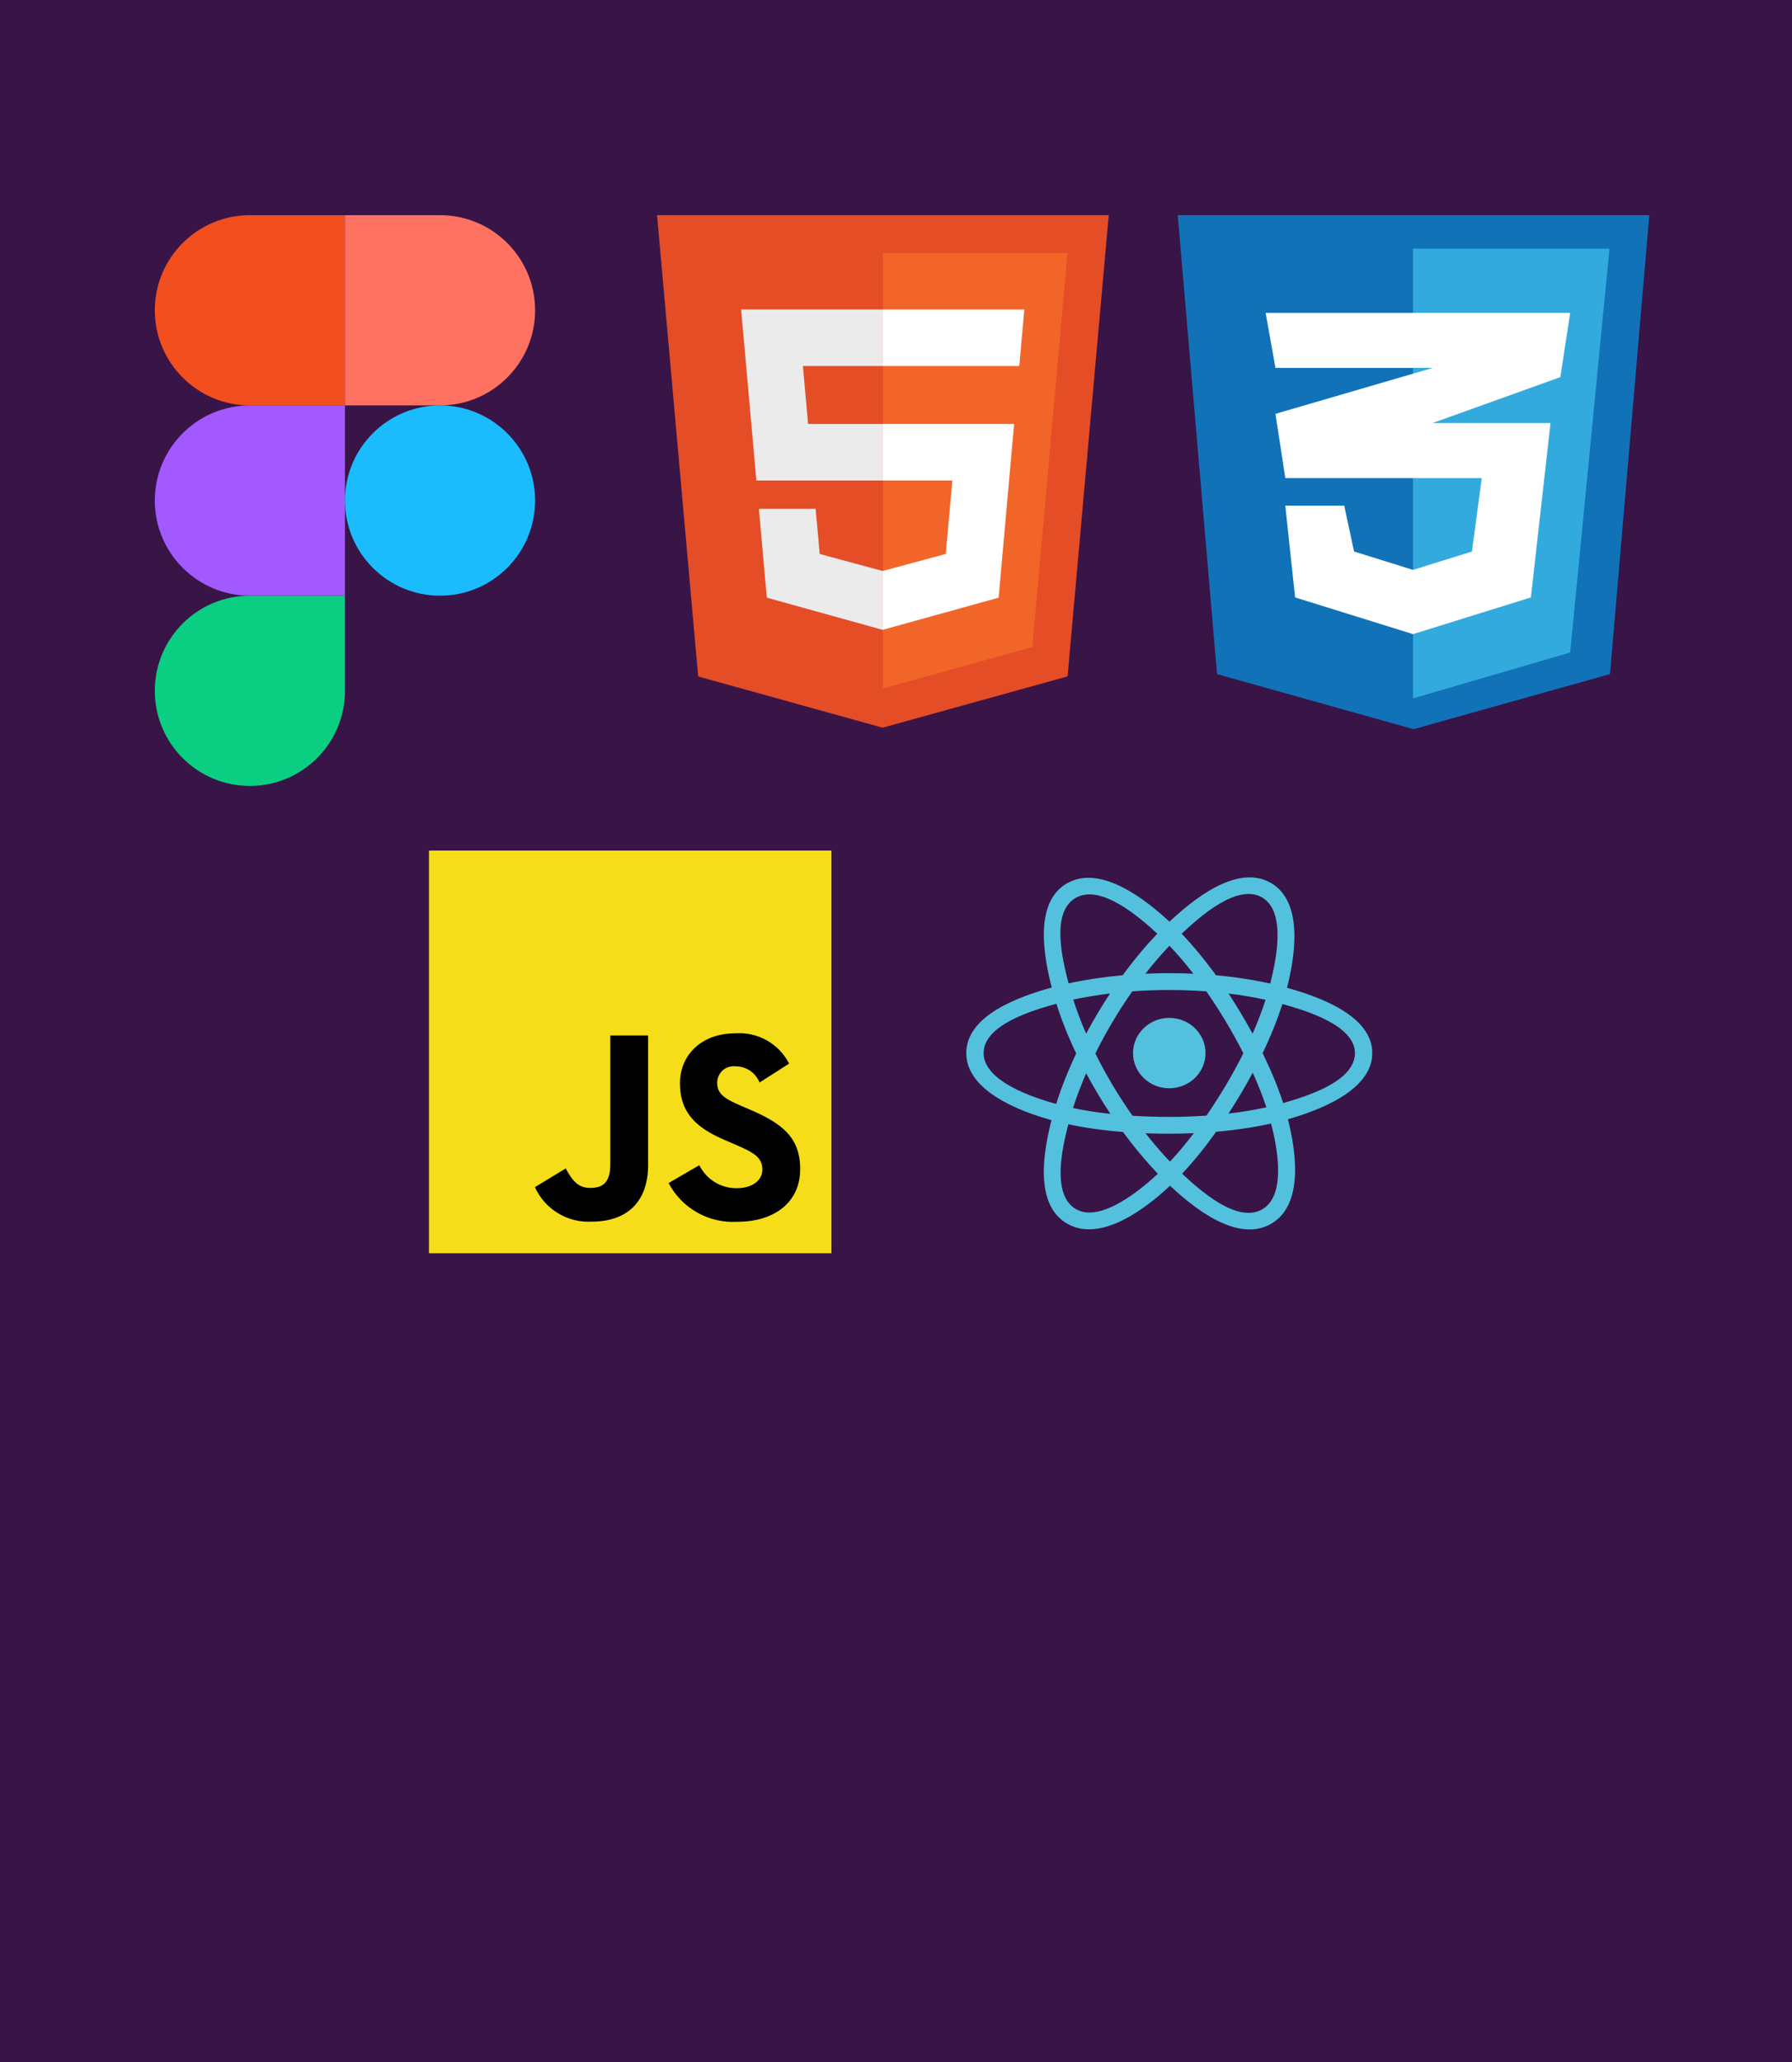 <svg width="600" height="690" viewBox="0 0 600 690" fill="none" xmlns="http://www.w3.org/2000/svg">
<rect width="600" height="690" fill="#391447"/>
<path d="M83.666 263C101.238 263 115.5 248.738 115.5 231.166V199.333H83.666C66.094 199.333 51.833 213.594 51.833 231.166C51.833 248.738 66.094 263 83.666 263Z" fill="#0ACF83"/>
<path d="M51.833 167.5C51.833 149.928 66.094 135.667 83.666 135.667H115.5V199.334H83.666C66.094 199.334 51.833 185.072 51.833 167.5Z" fill="#A259FF"/>
<path d="M51.833 103.833C51.833 86.261 66.095 72 83.667 72H115.5V135.667H83.667C66.095 135.667 51.833 121.405 51.833 103.833Z" fill="#F24E1E"/>
<path d="M115.5 72H147.333C164.905 72 179.166 86.261 179.166 103.833C179.166 121.405 164.905 135.667 147.333 135.667H115.5V72Z" fill="#FF7262"/>
<path d="M179.166 167.5C179.166 185.072 164.905 199.334 147.333 199.334C129.761 199.334 115.5 185.072 115.5 167.5C115.5 149.928 129.761 135.667 147.333 135.667C164.905 135.667 179.166 149.928 179.166 167.5Z" fill="#1ABCFE"/>
<path d="M371.229 72L357.451 226.341L295.522 243.509L233.763 226.365L220 72H371.229Z" fill="#E44D26"/>
<path d="M295.614 230.386L345.656 216.513L357.429 84.621H295.614V230.386Z" fill="#F16529"/>
<path d="M268.832 122.487H295.614V103.555H248.141L248.594 108.634L253.248 160.806H295.614V141.874H270.562L268.832 122.487ZM273.099 170.272H254.094L256.746 199.999L295.527 210.764L295.614 210.74V191.043L295.531 191.065L274.447 185.371L273.099 170.272Z" fill="#EBEBEB"/>
<path d="M295.549 160.806H318.862L316.664 185.36L295.549 191.059V210.755L334.361 199.999L334.645 196.8L339.095 146.958L339.557 141.874H295.549V160.806ZM295.549 122.441V122.487H341.279L341.659 118.232L342.522 108.634L342.974 103.555H295.549V122.441Z" fill="white"/>
<path d="M407.49 225.571L394.333 72H552.218L539.061 225.571L473.276 244L407.49 225.571Z" fill="#1172B8"/>
<path d="M538.886 83.196H473.101V233.696L525.729 218.339L538.886 83.196Z" fill="#33AADD"/>
<path d="M496.126 159.982H430.341L427.051 138.482L479.68 123.125H427.051L423.762 104.696H525.729L522.44 126.196L479.68 141.553H519.151L512.572 199.911L473.101 212.196L433.63 199.911L430.341 169.196H450.076L453.366 184.553L473.101 190.696L492.837 184.553L496.126 159.982Z" fill="white"/>
<path d="M278.375 284.625H143.625V419.375H278.375V284.625Z" fill="#F5DE19"/>
<path d="M234.143 389.898C235.291 392.23 237.075 394.19 239.289 395.553C241.503 396.915 244.057 397.624 246.656 397.598C251.901 397.598 255.256 394.975 255.256 391.342C255.256 387.011 251.81 385.461 246.035 382.934L242.868 381.577C233.725 377.684 227.661 372.809 227.661 362.5C227.661 353.005 234.88 345.772 246.203 345.772C249.869 345.508 253.532 346.328 256.734 348.131C259.937 349.934 262.537 352.641 264.212 355.912L254.313 362.241C253.668 360.618 252.545 359.231 251.093 358.261C249.642 357.292 247.93 356.786 246.184 356.812C245.423 356.736 244.654 356.819 243.926 357.057C243.198 357.294 242.528 357.68 241.958 358.191C241.388 358.702 240.931 359.326 240.615 360.023C240.3 360.72 240.133 361.475 240.125 362.241C240.125 366.038 242.479 367.578 247.912 369.941L251.079 371.298C261.839 375.913 267.922 380.615 267.922 391.188C267.922 402.589 258.966 408.835 246.94 408.835C242.254 409.134 237.582 408.07 233.487 405.772C229.392 403.474 226.05 400.04 223.864 395.885L234.143 389.898ZM189.411 390.995C191.399 394.523 193.208 397.507 197.559 397.507C201.717 397.507 204.344 395.88 204.344 389.552V346.494H217.006V389.72C217.006 402.829 209.306 408.797 198.098 408.797C194.136 409.013 190.201 408.026 186.811 405.964C183.421 403.903 180.734 400.864 179.103 397.247L189.411 390.995Z" fill="black"/>
<path d="M403.639 352.391C403.639 345.891 398.205 340.622 391.5 340.622C384.797 340.622 379.361 345.891 379.361 352.391C379.361 358.892 384.797 364.161 391.5 364.161C398.205 364.161 403.639 358.892 403.639 352.391Z" fill="#53C1DE"/>
<path fill-rule="evenodd" clip-rule="evenodd" d="M430.924 330.54C433.487 320.44 436.709 301.711 425.35 295.362C414.044 289.04 399.332 301.154 391.563 308.425C383.817 301.226 368.691 289.164 357.342 295.534C346.04 301.877 349.525 320.295 352.146 330.459C341.603 333.362 323.531 339.615 323.531 352.391C323.531 365.13 341.584 371.934 352.064 374.834C349.435 385.053 346.124 403.209 357.44 409.538C368.832 415.907 383.91 404.131 391.751 396.78C399.57 404.095 414.141 415.947 425.449 409.6C436.793 403.233 433.838 384.755 431.218 374.533C441.377 371.626 459.469 364.971 459.469 352.391C459.469 339.738 441.3 333.434 430.924 330.54ZM429.636 369.116C427.915 363.835 425.593 358.22 422.752 352.419C425.464 346.755 427.696 341.212 429.369 335.965C436.975 338.103 453.662 342.99 453.662 352.391C453.662 361.88 437.649 366.813 429.636 369.116ZM422.539 404.727C414.102 409.462 401.569 398.128 395.795 392.742C399.625 388.679 403.453 383.957 407.189 378.713C413.762 378.148 419.97 377.223 425.6 375.961C427.445 383.192 431.013 399.971 422.539 404.727ZM360.341 404.66C351.903 399.942 355.76 383.741 357.695 376.213C363.263 377.408 369.426 378.267 376.014 378.785C379.774 383.916 383.714 388.633 387.683 392.763C382.779 397.363 368.819 409.399 360.341 404.66ZM329.338 352.391C329.338 342.867 345.925 338.015 353.705 335.882C355.406 341.247 357.638 346.856 360.331 352.528C357.603 358.285 355.34 363.983 353.623 369.411C346.204 367.352 329.338 361.921 329.338 352.391ZM360.251 300.407C368.724 295.652 381.87 307.232 387.494 312.444C383.545 316.556 379.642 321.237 375.914 326.339C369.521 326.913 363.401 327.836 357.774 329.072C355.663 320.875 351.788 305.157 360.251 300.407ZM411.344 332.459C415.681 332.989 419.837 333.695 423.738 334.559C422.567 338.199 421.107 342.006 419.388 345.908C416.895 341.323 414.219 336.829 411.344 332.459ZM391.565 316.468C394.243 319.281 396.926 322.423 399.565 325.831C394.212 325.586 388.851 325.585 383.498 325.828C386.139 322.451 388.845 319.314 391.565 316.468ZM363.662 345.904C361.971 342.016 360.524 338.192 359.343 334.5C363.221 333.658 367.358 332.97 371.667 332.448C368.783 336.809 366.112 341.301 363.662 345.904ZM371.79 372.735C367.339 372.254 363.14 371.601 359.263 370.782C360.463 367.025 361.942 363.119 363.669 359.146C366.152 363.798 368.864 368.333 371.79 372.735ZM391.726 388.711C388.973 385.832 386.228 382.647 383.547 379.221C388.93 379.426 394.323 379.426 399.706 379.194C397.059 382.682 394.386 385.871 391.726 388.711ZM419.443 358.944C421.26 362.96 422.791 366.845 424.008 370.538C420.066 371.411 415.811 372.113 411.327 372.635C414.224 368.181 416.943 363.618 419.443 358.944ZM403.949 373.317C395.715 373.887 387.429 373.881 379.192 373.364C374.512 366.735 370.345 359.764 366.749 352.526C370.328 345.304 374.464 338.346 379.122 331.728C387.365 331.124 395.659 331.122 403.902 331.731C408.52 338.349 412.65 345.289 416.312 352.446C412.693 359.665 408.535 366.637 403.949 373.317ZM422.45 300.239C430.925 304.979 427.152 321.811 425.301 329.131C419.661 327.869 413.537 326.93 407.125 326.346C403.39 321.189 399.519 316.5 395.634 312.441C401.331 307.117 414.057 295.546 422.45 300.239Z" fill="#53C1DE"/>
</svg>
